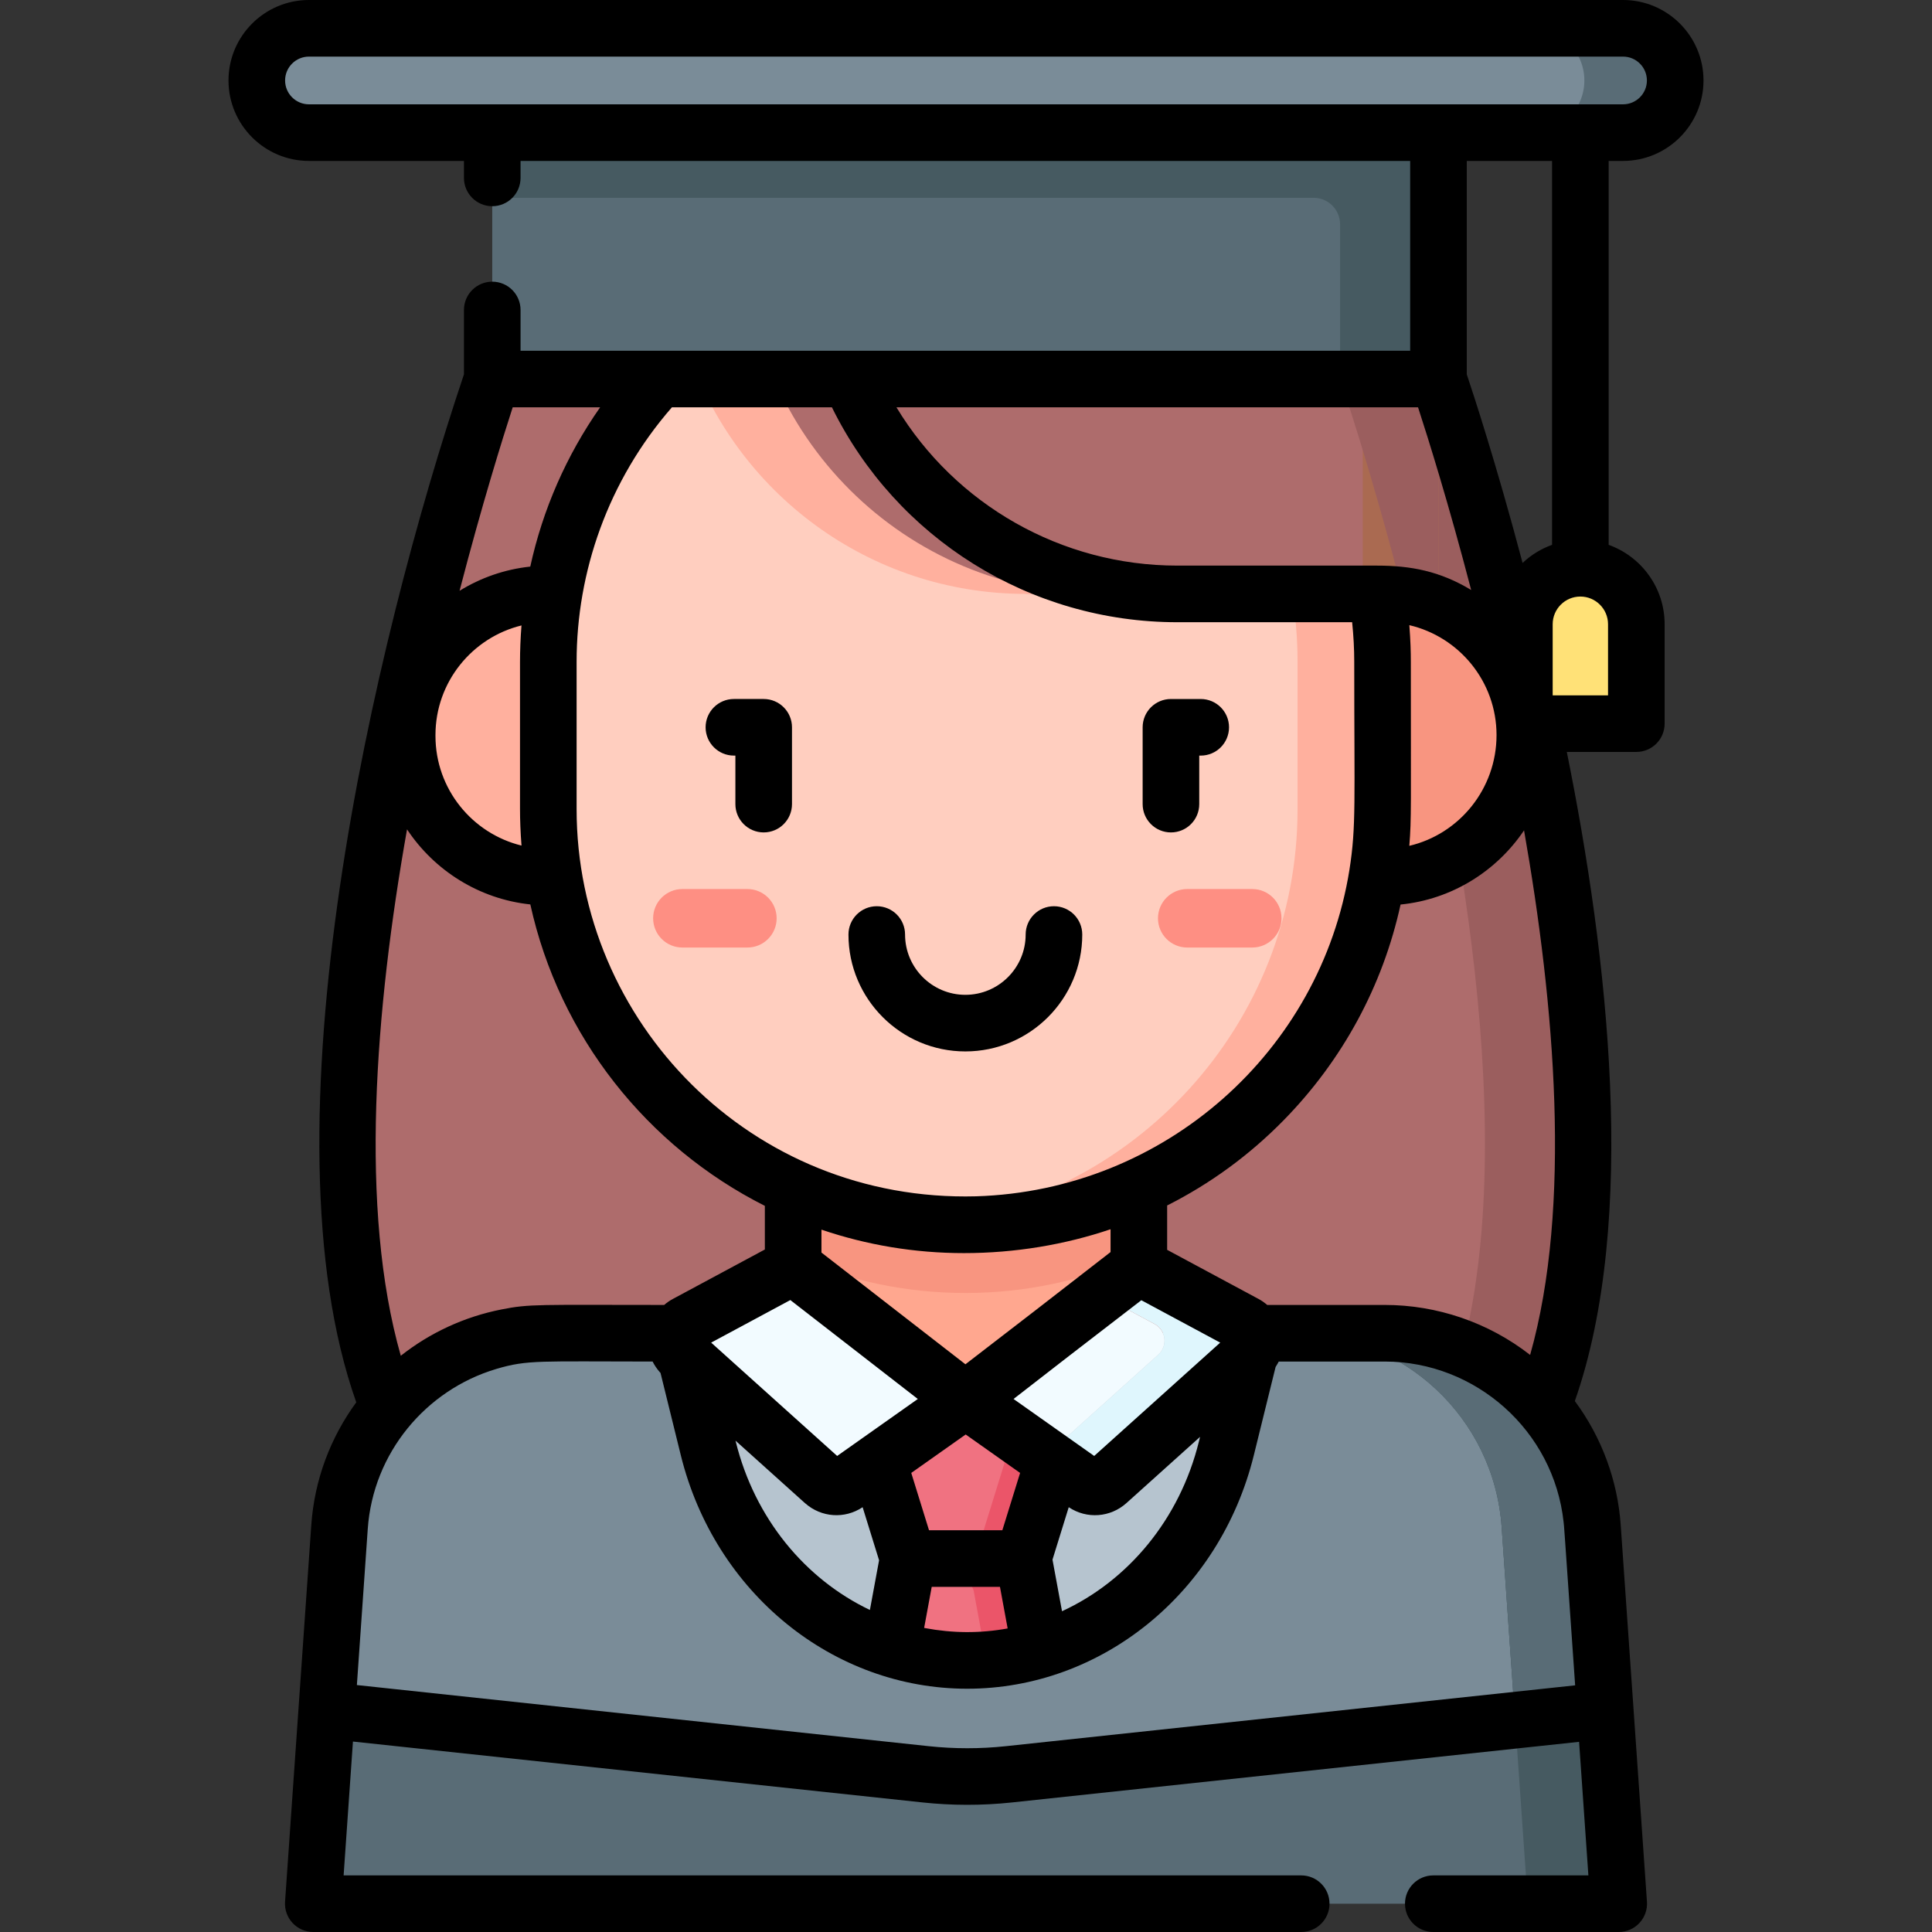 <svg xmlns:xlink="http://www.w3.org/1999/xlink" id="Capa_1" enable-background="new 0 0 512 512" height="30" viewBox="0 0 512 512" width="30" xmlns="http://www.w3.org/2000/svg"><rect x="0" y="0" width="512" height="512" fill="#333333" stroke="none"/><g><g><path d="m402.819 445.749h-315.705l4.055.428-1.177 14.996-3.924-.419c-1.19 17.08-1.908 27.392-3.048 43.746h321.885l1.827-2.568z" fill="#596C76"></path><path d="m381.208 100.446c-11.019 0-239.76 0-250.757 0 0 0-95.564 276.253 14.822 316.833h221.112c110.387-40.581 14.823-316.833 14.823-316.833z" fill="#AE6C6C"></path><path d="m381.208 100.446h-26.078s95.564 276.253-14.822 316.833h26.079c110.385-40.581 14.821-316.833 14.821-316.833z" fill="#9B5E5E"></path><path d="m399.956 404.661c-2.014-28.914-26.057-51.34-55.041-51.34h-199.897c-28.984 0-53.027 22.426-55.041 51.339l-2.863 41.088 4.055.428-.588 7.494 154.743 16.54c7.328.783 14.718.783 22.046 0l136.138-14.552z" fill="#7A8C98"></path><path d="m422.023 404.661c-2.014-28.914-26.057-51.34-55.041-51.34h-24.073c28.984 0 53.027 22.426 55.041 51.34l6.956 99.839h24.073z" fill="#596C76"></path><path d="m325.004 383.819 7.519-30.499h-152.35l7.519 30.499c8.163 33.11 36.376 56.207 68.656 56.207 32.466.001 60.54-23.287 68.656-56.207z" fill="#B6C4CF"></path><path d="m210.193 335.725h.145l45.492 35.304 45.831-35.304h.146v-2.791h-91.614z" fill="#FFA78F"></path><path d="m210.193 332.934c28.808 13.005 62.807 12.97 91.614-.142v-88.682h-91.614z" fill="#F89580"></path><path d="m256 371.029h-.169-23.114v16.324l7.956 25.68h19.693c1.382-4.461 11.636-37.56 13.013-42.003h-17.379z" fill="#F07281"></path><path d="m241.373 417.905-1.847 1.338-3.269 17.706c8.122 2.542 16.626 3.533 25.153 2.884v-21.927h-20.037z" fill="#F07281"></path><path d="m271.372 371.029c-1.377 4.443-11.631 37.542-13.013 42.003h12.799l7.956-25.68v-16.324h-7.742z" fill="#EB5569"></path><path d="m275.7 437.167-3.31-17.924-1.147-6.21h-30.571l-.741 4.012-.406 2.198h15.577c1.451 0 2.696 1.036 2.959 2.463l3.347 18.127c4.9-.373 9.682-1.281 14.292-2.666z" fill="#EB5569"></path><path d="m210.193 335.612-28.397 15.263c-3.057 1.643-3.559 5.82-.979 8.141l37.501 33.729c1.74 1.565 4.331 1.718 6.243.368l31.27-22.083z" fill="#F2FBFF"></path><path d="m330.035 350.874-28.397-15.262-9.85 7.644 14.175 7.618c3.057 1.643 3.559 5.821.979 8.141l-29.888 26.882 10.217 7.215c1.912 1.35 4.503 1.197 6.243-.367l37.501-33.73c2.579-2.32 2.076-6.497-.98-8.141z" fill="#DFF6FD"></path><path d="m277.053 385.898 29.888-26.882c2.58-2.32 2.078-6.498-.979-8.141l-14.175-7.618-35.787 27.772z" fill="#F2FBFF"></path><path d="m199.044 232.436h-53.735c-20.659 0-37.407-16.747-37.407-37.407v-.23c0-20.659 16.747-37.407 37.407-37.407h53.735z" fill="#FFB09E"></path><path d="m312.955 157.393h53.735c20.659 0 37.407 16.747 37.407 37.407 0 21.35-17.118 37.636-37.407 37.636h-53.735z" fill="#F89580"></path><path d="m248.598 324.05c55.733-5.467 99.281-52.461 99.281-109.631v-39.05c0-6.123-.511-12.126-1.473-17.977-7.756 0-62.673 0-70.512 0-41.654 0-77.006-26.95-89.59-64.363h-4.012c-22.688 20.179-36.986 49.588-36.986 82.34v39.05c-.001 64.394 54.585 109.631 103.292 109.631z" fill="#FFCEBF"></path><path d="m244.586 65.739h.002c-23.803 2.336-45.382 12.246-62.297 27.29 12.583 37.413 47.936 64.363 89.59 64.363h70.512c.963 5.851 1.473 11.854 1.473 17.977v39.05c0 57.17-43.548 104.164-99.281 109.631 66.676 6.547 121.8-45.362 121.8-109.631v-39.05c.001-66.158-57.912-116.728-121.799-109.63z" fill="#FFB09E"></path><path d="m217.499 63.323c.237 51.993 42.455 94.07 94.504 94.07h69.206v-94.07z" fill="#AA6A51"></path><g fill="#FE8F83"><path d="m331.861 235.605c-6.249 0-10.883 0-17.233 0-4.28 0-7.75 3.47-7.75 7.75s3.47 7.75 7.75 7.75h17.233c4.28 0 7.75-3.47 7.75-7.75s-3.47-7.75-7.75-7.75z" fill="#FE8F83"></path><path d="m180.836 235.605h17.233c4.28 0 7.75 3.47 7.75 7.75s-3.47 7.75-7.75 7.75c-6.249 0-10.883 0-17.233 0-4.28 0-7.75-3.47-7.75-7.75s3.47-7.75 7.75-7.75z" fill="#FE8F83"></path></g><path d="m130.452 52.422h221.053c3.878 0 7.021 3.143 7.021 7.021v41.002h22.682v-79.122h-250.756z" fill="#465A61"></path><path d="m197.438 63.323c.237 51.993 42.454 94.07 94.504 94.07h69.206v-94.07z" fill="#AE6C6C"></path><path d="m355.517 48.41c-10.364 0-212.549 0-225.065 0v52.035h232.086c0-16.397 0-27.9 0-45.014 0-3.878-3.143-7.021-7.021-7.021z" fill="#596C76"></path><path d="m130.452 21.323v31.099h217.678c3.866 0 7 3.134 7 7v41.023h26.079v-79.122z" fill="#465A61"></path><path d="m422.262 461.22-.93-15.398h3.558l-2.868-41.161c-2.014-28.914-26.057-51.34-55.041-51.34h-24.073c28.984 0 53.027 22.426 55.041 51.34l6.956 99.839h24.073l-3.043-43.672z" fill="#465A61"></path><path d="m421.332 445.822h3.558l-2.868-41.162c-2.01-28.863-25.993-51.339-55.041-51.339h-24.073c28.984 0 53.027 22.426 55.041 51.34l3.568 51.212 20.29-2.169z" fill="#596C76"></path><path d="m410.062 35.146c7.634 0 13.823-6.189 13.823-13.823s-6.188-13.823-13.823-13.823h20.062-.001-348.246c-7.634 0-13.823 6.189-13.823 13.823 0 7.634 6.189 13.823 13.823 13.823h348.248z" fill="#7A8C98"></path><path d="m430.123 7.5h-24.073c7.634 0 13.823 6.189 13.823 13.823 0 7.634-6.189 13.823-13.823 13.823h24.073c7.634 0 13.823-6.189 13.823-13.823 0-7.634-6.189-13.823-13.823-13.823z" fill="#596C76"></path><path d="m433.645 191.771v-26.346c0-8.193-6.642-14.835-14.835-14.835s-14.835 6.642-14.835 14.835v26.346z" fill="#FFE177"></path><path d="m381.208 157.393v-56.947h-26.078s7.995 23.112 16.689 56.947z" fill="#9B5E5E"></path></g><g><path d="m255.83 278.638c17.082 0 30.979-13.897 30.979-30.979 0-4.142-3.357-7.5-7.5-7.5s-7.5 3.358-7.5 7.5c0 8.811-7.168 15.979-15.979 15.979s-15.979-7.168-15.979-15.979c0-4.142-3.357-7.5-7.5-7.5s-7.5 3.358-7.5 7.5c0 17.082 13.897 30.979 30.979 30.979z"></path><path d="m310.312 220.601c4.143 0 7.5-3.358 7.5-7.5v-12.858h.393c4.143 0 7.5-3.358 7.5-7.5s-3.357-7.5-7.5-7.5h-7.893c-4.143 0-7.5 3.358-7.5 7.5v20.358c0 4.142 3.357 7.5 7.5 7.5z"></path><path d="m430.123 42.646c11.758 0 21.323-9.565 21.323-21.323s-9.565-21.323-21.323-21.323h-348.246c-11.758 0-21.323 9.565-21.323 21.323s9.565 21.323 21.323 21.323h41.075v4.5c0 4.142 3.357 7.5 7.5 7.5s7.5-3.358 7.5-7.5v-4.5h235.757v50.299c-12.911 0-223.8 0-235.757 0v-10.799c0-4.142-3.357-7.5-7.5-7.5s-7.5 3.358-7.5 7.5v17.063c-24.047 71.556-54.168 200.12-28.538 272.42-6.759 9.233-11.073 20.382-11.918 32.509-.769 11.035-6.209 89.113-6.956 99.84-.302 4.339 3.14 8.021 7.481 8.021h261.813c4.143 0 7.5-3.358 7.5-7.5s-3.357-7.5-7.5-7.5h-253.771l2.471-35.471 150.995 16.14c7.632.815 15.577.861 23.64 0l150.304-16.065 2.465 35.397h-41.103c-4.143 0-7.5 3.358-7.5 7.5s3.357 7.5 7.5 7.5h49.144c4.349 0 7.783-3.69 7.481-8.021-3.502-50.257-3.47-49.813-6.956-99.84-.812-11.653-4.947-23.128-12.156-32.844 16.826-48.04 8.764-118.059-2.126-172.025h18.423c4.143 0 7.5-3.358 7.5-7.5v-26.346c0-9.685-6.198-17.947-14.835-21.036v-101.742zm-348.246-15c-3.486 0-6.323-2.836-6.323-6.323s2.837-6.323 6.323-6.323h348.246c3.486 0 6.323 2.836 6.323 6.323s-2.837 6.323-6.323 6.323c-13.354 0-330.183 0-348.246 0zm293.922 80.299c2.664 8.18 8.166 25.731 14.076 48.41-8.273-5.008-16.01-6.463-24.955-6.463h-52.917c-30.727 0-58.813-16.142-74.435-41.947zm-8.818 237.876h-31.163c-.683-.589-1.424-1.118-2.234-1.553l-24.278-13.049v-11.757c11.324-5.705 21.723-13.265 30.816-22.528 15.738-16.03 26.36-35.784 31.042-57.223 13.6-1.359 25.434-8.839 32.725-19.656 8.098 45.979 12.743 99.636 1.612 139.014-11.086-8.65-24.731-13.248-38.52-13.248zm-48.953 34.962-.307 1.242c-5.08 20.608-18.765 36.901-36.275 44.967l-2.525-13.674 4.304-13.893c4.826 3.22 11.068 2.707 15.302-1.102zm-61.906 51.739c-3.628-.014-7.466-.4-10.869-1.045-.116-.022-.231-.048-.347-.071l2.008-10.874h18.087l2.035 11.02c-3.536.647-7.176.982-10.914.97zm-61.147-50.498-.059-.24 18.388 16.538c.034.03.07.055.104.085 4.244 3.737 10.419 4.205 15.197 1.016l4.358 14.065-2.431 13.167c-17.167-8.176-30.546-24.306-35.557-44.631zm-6.512-26.218 20.984-11.279 33.781 26.216c-13.368 9.444-7.727 5.462-21.371 15.097-13.036-11.724-20.603-18.529-33.394-30.034zm67.008-23.721c13.52 0 26.808-2.245 38.836-6.324v6.046c-24.625 19.111-15.854 12.328-38.459 29.741l-38.155-29.61v-6.07c.048.016.097.029.145.046 11.821 4.001 24.478 6.171 37.633 6.171zm10.159 73.448h-19.43l-4.708-15.195 14.423-10.186c5.562 3.928 8.912 6.294 14.423 10.186zm24.344-19.693c-6.583-4.649-6.192-4.372-21.372-15.098 18.189-14.116 10.464-8.146 33.864-26.171l20.901 11.234c-26.352 23.702-16.876 15.179-33.393 30.035zm83.513-220.169c13.227 3.086 23.109 14.975 23.109 29.128 0 14.263-9.885 26.245-23.113 29.353.002-.021.002-.042.004-.063.582-7.166.398-10.207.398-48.719.001-2.612-.081-5.585-.398-9.699zm-153.019-57.726c17.114 34.757 52.515 56.947 91.535 56.947h46.329c.38 3.748.554 7.105.554 10.477 0 37.43.551 43.547-1.273 55.136-7.631 47.935-48.792 84.984-98.931 86.526-59.705 1.595-105.877-46.284-105.877-102.611v-39.05c0-23.703 8.254-47.933 25.251-67.424h42.412zm-61.431 0c-8.931 12.746-15.202 27.073-18.51 42.205-6.815.725-13.178 2.981-18.74 6.417 5.927-22.825 11.422-40.424 14.081-48.621h23.169zm-21.231 67.425v39.05c0 2.836.121 6.114.397 9.663-13.071-3.198-22.8-15.011-22.8-29.054v-.23c0-14.041 9.727-25.853 22.795-29.052-.265 3.295-.392 6.866-.392 9.623zm-29.938 44.415c7.219 10.882 19.044 18.451 32.676 19.896 7.681 34.972 30.959 64.163 62.148 79.883v11.565l-24.447 13.14c-.809.435-1.55.964-2.233 1.552-33.479 0-35.578-.316-43.199 1.209-9.712 1.926-18.824 6.117-26.6 12.259-11.08-38.87-6.803-91.814 1.655-139.504zm158.706 242.968c-6.786.726-13.668.725-20.452 0l-151.545-16.198c.223-3.195 2.421-34.752 2.882-41.373 1.406-20.182 15.422-36.814 33.979-42.373.037-.011.074-.024.112-.035 8.324-2.469 11.478-1.954 41.398-1.954.434.883 1.126 1.935 1.879 2.781.042.047.078.098.121.144.03.033.064.062.095.094l5.368 21.775c9.03 36.626 40.419 61.914 75.914 61.914 35.43 0 66.91-25.194 75.962-61.914l5.756-23.348c.028-.042.05-.088.078-.13.181-.277.348-.561.506-.849.063-.115.13-.226.188-.342.021-.042.048-.082.068-.124h28.099c24.018 0 44.793 18.258 47.395 42.616.176 1.654-.124-2.392 3.052 43.192zm159.572-278.482h-14.671c0-7.604 0-11.336 0-18.846 0-4.044 3.291-7.335 7.336-7.335s7.335 3.291 7.335 7.335zm-14.835-39.883c-2.936 1.05-5.587 2.698-7.811 4.797-6.947-26.247-13.172-45.164-14.791-49.976v-56.563h22.602z"></path><path d="m194.492 200.242h.393v12.858c0 4.142 3.357 7.5 7.5 7.5s7.5-3.358 7.5-7.5v-20.358c0-4.142-3.357-7.5-7.5-7.5h-7.893c-4.143 0-7.5 3.358-7.5 7.5s3.358 7.5 7.5 7.5z"></path></g></g></svg>